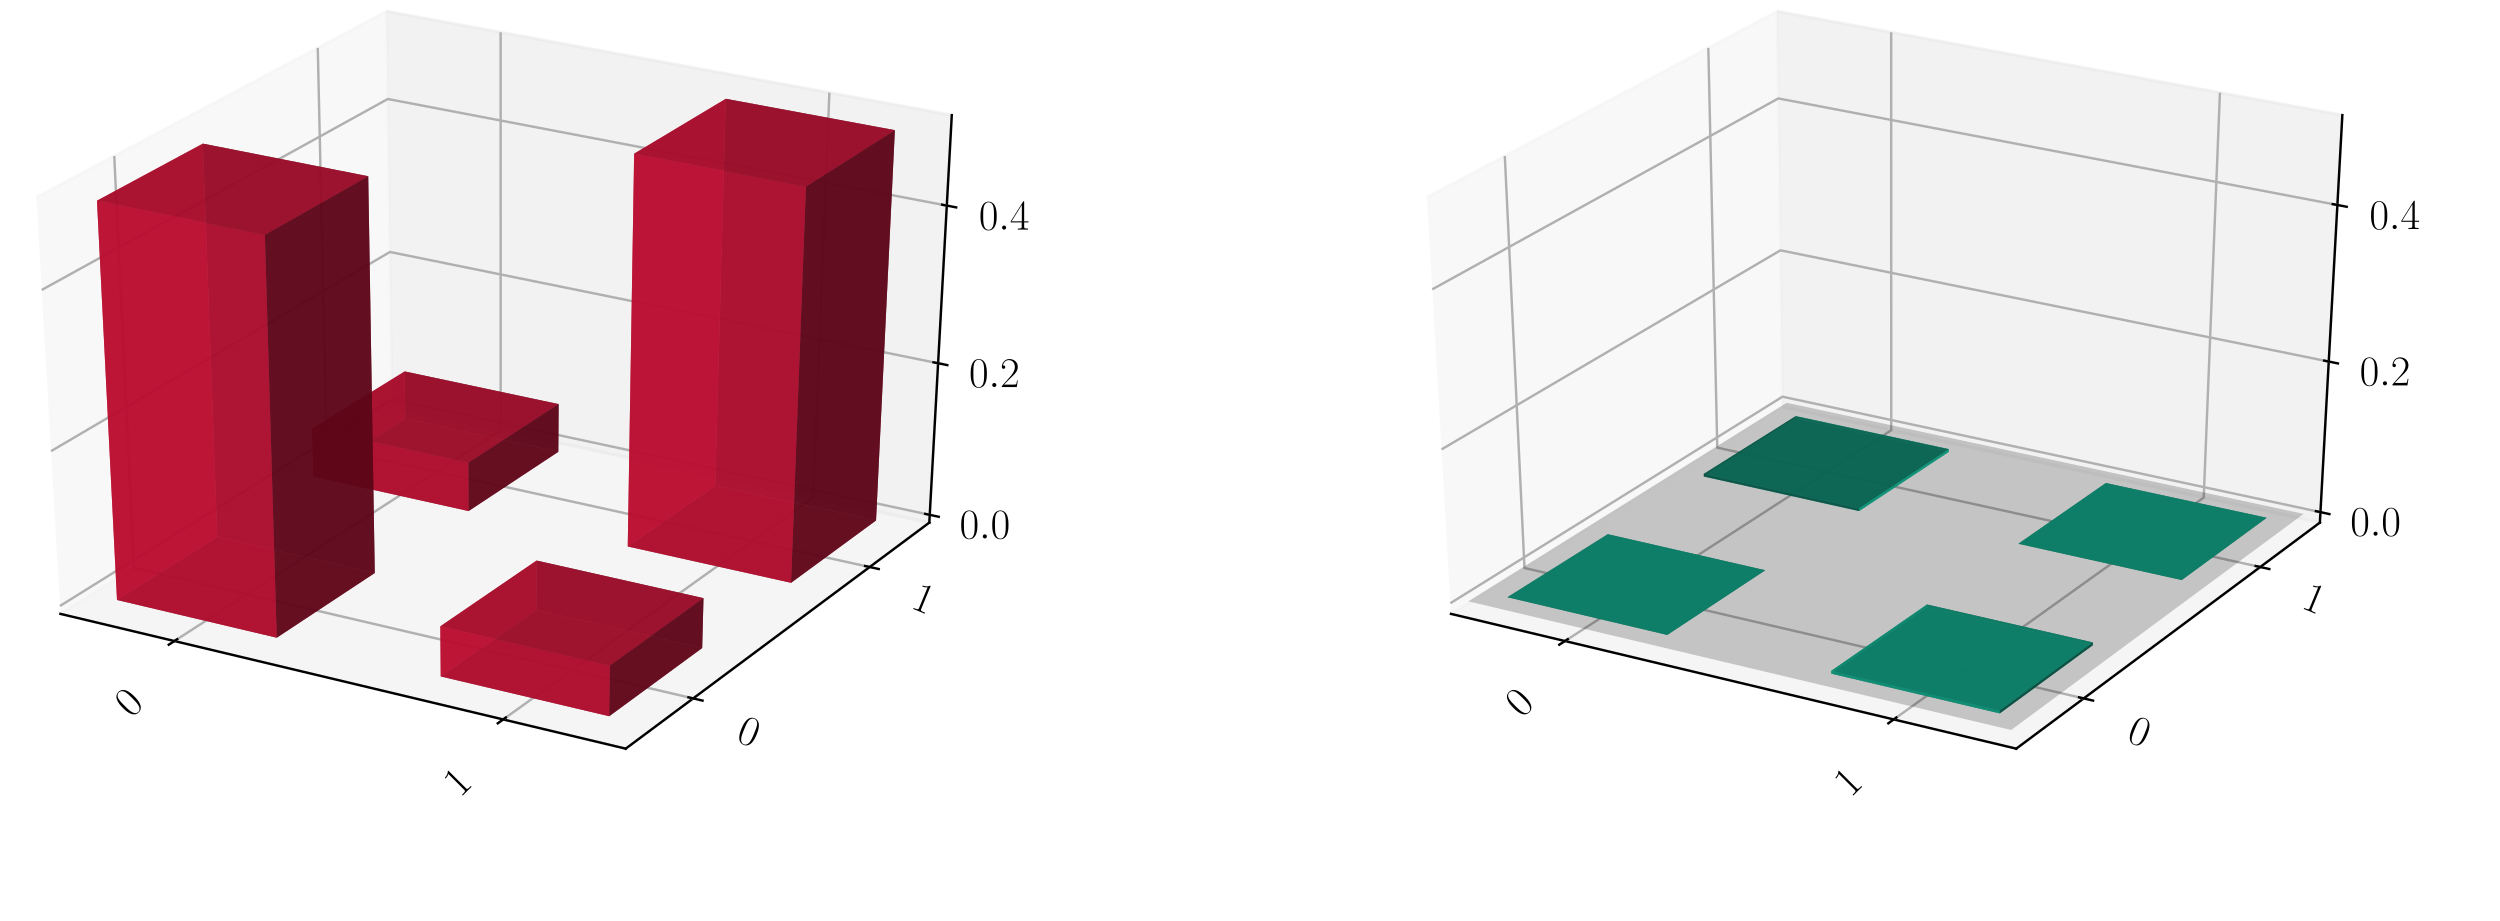 <?xml version="1.0" encoding="utf-8" standalone="no"?>
<!DOCTYPE svg PUBLIC "-//W3C//DTD SVG 1.1//EN"
  "http://www.w3.org/Graphics/SVG/1.1/DTD/svg11.dtd">
<!-- Created with matplotlib (https://matplotlib.org/) -->
<svg height="302.4pt" version="1.1" viewBox="0 0 820.8 302.4" width="820.8pt" xmlns="http://www.w3.org/2000/svg" xmlns:xlink="http://www.w3.org/1999/xlink">
 <defs>
  <style type="text/css">
*{stroke-linecap:butt;stroke-linejoin:round;}
  </style>
 </defs>
 <g id="figure_1">
  <g id="patch_1">
   <path d="M 0 302.4 
L 820.8 302.4 
L 820.8 0 
L 0 0 
z
" style="fill:#ffffff;"/>
  </g>
  <g id="patch_2">
   <path d="M -30.6 262.8 
L 349.855 262.8 
L 349.855 -14.4 
L -30.6 -14.4 
z
" style="fill:#ffffff;"/>
  </g>
  <g id="pane3d_1">
   <g id="patch_3">
    <path d="M 19.835 201.549 
L 128.723 133.585 
L 126.91 3.719 
L 11.951 64.782 
" style="fill:#f2f2f2;opacity:0.5;stroke:#f2f2f2;stroke-linejoin:miter;"/>
   </g>
  </g>
  <g id="pane3d_2">
   <g id="patch_4">
    <path d="M 128.723 133.585 
L 305.112 171.581 
L 312.492 37.799 
L 126.91 3.719 
" style="fill:#e6e6e6;opacity:0.5;stroke:#e6e6e6;stroke-linejoin:miter;"/>
   </g>
  </g>
  <g id="pane3d_3">
   <g id="patch_5">
    <path d="M 19.835 201.549 
L 205.42 245.801 
L 305.112 171.581 
L 128.723 133.585 
" style="fill:#ececec;opacity:0.5;stroke:#ececec;stroke-linejoin:miter;"/>
   </g>
  </g>
  <g id="axis3d_1">
   <g id="line2d_1">
    <path d="M 19.835 201.549 
L 205.42 245.801 
" style="fill:none;stroke:#000000;stroke-linecap:square;stroke-width:0.8;"/>
   </g>
   <g id="Line3DCollection_1">
    <path d="M 57.255 210.471 
L 164.384 141.267 
L 164.365 10.597 
" style="fill:none;stroke:#b0b0b0;stroke-width:0.8;"/>
    <path d="M 165.194 236.209 
L 266.98 163.367 
L 272.304 30.419 
" style="fill:none;stroke:#b0b0b0;stroke-width:0.8;"/>
   </g>
   <g id="xtick_1">
    <g id="line2d_2">
     <path d="M 58.178 209.875 
L 55.405 211.667 
" style="fill:none;stroke:#000000;stroke-linecap:square;stroke-width:0.8;"/>
    </g>
    <g id="text_1">
     <!-- 0 -->
     <defs>
      <path d="M 42 31.844 
C 42 37.969 41.906 48.422 37.703 56.453 
C 34 63.484 28.094 66 22.906 66 
C 18.094 66 12 63.781 8.203 56.562 
C 4.203 49.016 3.797 39.672 3.797 31.844 
C 3.797 26.109 3.906 17.375 7 9.734 
C 11.297 -0.609 19 -2 22.906 -2 
C 27.5 -2 34.5 -0.109 38.594 9.438 
C 41.594 16.375 42 24.5 42 31.844 
z
M 22.906 -0.406 
C 16.5 -0.406 12.703 5.125 11.297 12.75 
C 10.203 18.688 10.203 27.328 10.203 32.953 
C 10.203 40.688 10.203 47.109 11.5 53.234 
C 13.406 61.781 19 64.391 22.906 64.391 
C 27 64.391 32.297 61.672 34.203 53.438 
C 35.5 47.719 35.594 40.984 35.594 32.953 
C 35.594 26.422 35.594 18.375 34.406 12.453 
C 32.297 1.5 26.406 -0.406 22.906 -0.406 
z
" id="CMR17-48"/>
     </defs>
     <g transform="translate(43.116 235.943)rotate(-45)scale(0.14 -0.14)">
      <use transform="scale(0.996)" xlink:href="#CMR17-48"/>
     </g>
    </g>
   </g>
   <g id="xtick_2">
    <g id="line2d_3">
     <path d="M 166.073 235.58 
L 163.433 237.47 
" style="fill:none;stroke:#000000;stroke-linecap:square;stroke-width:0.8;"/>
    </g>
    <g id="text_2">
     <!-- 1 -->
     <defs>
      <path d="M 26.594 63.797 
C 26.594 65.891 26.5 66 25.094 66 
C 21.203 61.359 15.297 59.891 9.703 59.688 
C 9.406 59.688 8.906 59.688 8.797 59.5 
C 8.703 59.297 8.703 59.094 8.703 57 
C 11.797 57 17 57.594 21 59.984 
L 21 7.297 
C 21 3.797 20.797 2.594 12.203 2.594 
L 9.203 2.594 
L 9.203 0 
C 14 0.094 19 0.188 23.797 0.188 
C 28.594 0.188 33.594 0.094 38.406 0 
L 38.406 2.594 
L 35.406 2.594 
C 26.797 2.594 26.594 3.688 26.594 7.297 
z
" id="CMR17-49"/>
     </defs>
     <g transform="translate(151.05 262.1)rotate(-45)scale(0.14 -0.14)">
      <use transform="scale(0.996)" xlink:href="#CMR17-49"/>
     </g>
    </g>
   </g>
  </g>
  <g id="axis3d_2">
   <g id="line2d_4">
    <path d="M 305.112 171.581 
L 205.42 245.801 
" style="fill:none;stroke:#000000;stroke-linecap:square;stroke-width:0.8;"/>
   </g>
   <g id="Line3DCollection_2">
    <path d="M 37.513 51.204 
L 43.974 186.482 
L 227.578 229.304 
" style="fill:none;stroke:#b0b0b0;stroke-width:0.8;"/>
    <path d="M 104.331 15.713 
L 107.269 146.976 
L 285.522 186.165 
" style="fill:none;stroke:#b0b0b0;stroke-width:0.8;"/>
   </g>
   <g id="xtick_3">
    <g id="line2d_5">
     <path d="M 226.042 228.946 
L 230.653 230.022 
" style="fill:none;stroke:#000000;stroke-linecap:square;stroke-width:0.8;"/>
    </g>
    <g id="text_3">
     <!-- 0 -->
     <g transform="translate(241.281 243.088)rotate(-337.5)scale(0.14 -0.14)">
      <use transform="scale(0.996)" xlink:href="#CMR17-48"/>
     </g>
    </g>
   </g>
   <g id="xtick_4">
    <g id="line2d_6">
     <path d="M 284.034 185.838 
L 288.502 186.821 
" style="fill:none;stroke:#000000;stroke-linecap:square;stroke-width:0.8;"/>
    </g>
    <g id="text_4">
     <!-- 1 -->
     <g transform="translate(298.638 199.443)rotate(-337.5)scale(0.14 -0.14)">
      <use transform="scale(0.996)" xlink:href="#CMR17-49"/>
     </g>
    </g>
   </g>
  </g>
  <g id="axis3d_3">
   <g id="line2d_7">
    <path d="M 305.112 171.581 
L 312.492 37.799 
" style="fill:none;stroke:#000000;stroke-linecap:square;stroke-width:0.8;"/>
   </g>
   <g id="Line3DCollection_3">
    <path d="M 305.252 169.037 
L 128.689 131.11 
L 19.685 198.952 
" style="fill:none;stroke:#b0b0b0;stroke-width:0.8;"/>
    <path d="M 307.998 119.262 
L 128.013 82.731 
L 16.755 148.119 
" style="fill:none;stroke:#b0b0b0;stroke-width:0.8;"/>
    <path d="M 310.853 67.503 
L 127.312 32.505 
L 13.704 95.19 
" style="fill:none;stroke:#b0b0b0;stroke-width:0.8;"/>
   </g>
   <g id="xtick_5">
    <g id="line2d_8">
     <path d="M 303.779 168.72 
L 308.201 169.67 
" style="fill:none;stroke:#000000;stroke-linecap:square;stroke-width:0.8;"/>
    </g>
    <g id="text_5">
     <!-- $0.0$ -->
     <defs>
      <path d="M 18.406 4.797 
C 18.406 7.688 16 9.688 13.594 9.688 
C 10.703 9.688 8.703 7.297 8.703 4.891 
C 8.703 2 11.094 0 13.5 0 
C 16.406 0 18.406 2.391 18.406 4.797 
z
" id="CMMI12-58"/>
     </defs>
     <g transform="translate(315.055 176.782)scale(0.14 -0.14)">
      <use transform="scale(0.996)" xlink:href="#CMR17-48"/>
      <use transform="translate(45.69 0)scale(0.996)" xlink:href="#CMMI12-58"/>
      <use transform="translate(72.788 0)scale(0.996)" xlink:href="#CMR17-48"/>
     </g>
    </g>
   </g>
   <g id="xtick_6">
    <g id="line2d_9">
     <path d="M 306.495 118.957 
L 311.007 119.873 
" style="fill:none;stroke:#000000;stroke-linecap:square;stroke-width:0.8;"/>
    </g>
    <g id="text_6">
     <!-- $0.2$ -->
     <defs>
      <path d="M 41.703 15.469 
L 39.906 15.469 
C 38.906 8.391 38.094 7.188 37.703 6.594 
C 37.203 5.797 30 5.797 28.594 5.797 
L 9.406 5.797 
C 13 9.688 20 16.766 28.5 24.938 
C 34.594 30.719 41.703 37.5 41.703 47.391 
C 41.703 59.188 32.297 66 21.797 66 
C 10.797 66 4.094 56.297 4.094 47.297 
C 4.094 43.391 7 42.891 8.203 42.891 
C 9.203 42.891 12.203 43.484 12.203 46.984 
C 12.203 50.094 9.594 51 8.203 51 
C 7.594 51 7 50.891 6.594 50.688 
C 8.5 59.188 14.297 63.391 20.406 63.391 
C 29.094 63.391 34.797 56.5 34.797 47.391 
C 34.797 38.703 29.703 31.219 24 24.734 
L 4.094 2.297 
L 4.094 0 
L 39.297 0 
z
" id="CMR17-50"/>
     </defs>
     <g transform="translate(318.156 127.077)scale(0.14 -0.14)">
      <use transform="scale(0.996)" xlink:href="#CMR17-48"/>
      <use transform="translate(45.69 0)scale(0.996)" xlink:href="#CMMI12-58"/>
      <use transform="translate(72.788 0)scale(0.996)" xlink:href="#CMR17-50"/>
     </g>
    </g>
   </g>
   <g id="xtick_7">
    <g id="line2d_10">
     <path d="M 309.319 67.211 
L 313.924 68.089 
" style="fill:none;stroke:#000000;stroke-linecap:square;stroke-width:0.8;"/>
    </g>
    <g id="text_7">
     <!-- $0.4$ -->
     <defs>
      <path d="M 33.594 64.797 
C 33.594 66.891 33.5 67 31.703 67 
L 2 19.594 
L 2 17 
L 27.797 17 
L 27.797 7.188 
C 27.797 3.594 27.594 2.594 20.594 2.594 
L 18.703 2.594 
L 18.703 0 
C 21.906 0.188 27.297 0.188 30.703 0.188 
C 34.094 0.188 39.5 0.188 42.703 0 
L 42.703 2.594 
L 40.797 2.594 
C 33.797 2.594 33.594 3.594 33.594 7.188 
L 33.594 17 
L 43.797 17 
L 43.797 19.594 
L 33.594 19.594 
z
M 28.094 58.172 
L 28.094 19.594 
L 4 19.594 
z
" id="CMR17-52"/>
     </defs>
     <g transform="translate(321.38 75.395)scale(0.14 -0.14)">
      <use transform="scale(0.996)" xlink:href="#CMR17-48"/>
      <use transform="translate(45.69 0)scale(0.996)" xlink:href="#CMMI12-58"/>
      <use transform="translate(72.788 0)scale(0.996)" xlink:href="#CMR17-52"/>
     </g>
    </g>
   </g>
  </g>
  <g id="axes_1">
   <g id="Poly3DCollection_1">
    <path clip-path="url(#p7d2a7f6199)" d="M 133.052 137.476 
L 132.861 121.947 
L 183.419 132.683 
L 183.306 148.338 
z
" style="fill:#5d0618;fill-opacity:0.8;"/>
    <path clip-path="url(#p7d2a7f6199)" d="M 102.864 156.46 
L 102.483 140.712 
L 132.861 121.947 
L 133.052 137.476 
z
" style="fill:#ba0c2f;fill-opacity:0.8;"/>
    <path clip-path="url(#p7d2a7f6199)" d="M 102.864 156.46 
L 133.052 137.476 
L 183.306 148.338 
L 153.833 167.797 
z
" style="fill:#74081d;fill-opacity:0.8;"/>
    <path clip-path="url(#p7d2a7f6199)" d="M 102.483 140.712 
L 153.765 151.92 
L 183.419 132.683 
L 132.861 121.947 
z
" style="fill:#a30a29;fill-opacity:0.8;"/>
    <path clip-path="url(#p7d2a7f6199)" d="M 153.833 167.797 
L 183.306 148.338 
L 183.419 132.683 
L 153.765 151.92 
z
" style="fill:#5d0618;fill-opacity:0.8;"/>
    <path clip-path="url(#p7d2a7f6199)" d="M 102.864 156.46 
L 153.833 167.797 
L 153.765 151.92 
L 102.483 140.712 
z
" style="fill:#ba0c2f;fill-opacity:0.8;"/>
   </g>
   <g id="Poly3DCollection_2">
    <path clip-path="url(#p7d2a7f6199)" d="M 206.101 179.423 
L 234.813 159.47 
L 287.62 170.884 
L 259.718 191.35 
z
" style="fill:#74081d;fill-opacity:0.8;"/>
    <path clip-path="url(#p7d2a7f6199)" d="M 234.813 159.47 
L 238.294 32.437 
L 293.806 42.741 
L 287.62 170.884 
z
" style="fill:#5d0618;fill-opacity:0.8;"/>
    <path clip-path="url(#p7d2a7f6199)" d="M 206.101 179.423 
L 208.203 50.458 
L 238.294 32.437 
L 234.813 159.47 
z
" style="fill:#ba0c2f;fill-opacity:0.8;"/>
    <path clip-path="url(#p7d2a7f6199)" d="M 259.718 191.35 
L 287.62 170.884 
L 293.806 42.741 
L 264.612 61.249 
z
" style="fill:#5d0618;fill-opacity:0.8;"/>
    <path clip-path="url(#p7d2a7f6199)" d="M 206.101 179.423 
L 259.718 191.35 
L 264.612 61.249 
L 208.203 50.458 
z
" style="fill:#ba0c2f;fill-opacity:0.8;"/>
    <path clip-path="url(#p7d2a7f6199)" d="M 208.203 50.458 
L 264.612 61.249 
L 293.806 42.741 
L 238.294 32.437 
z
" style="fill:#a30a29;fill-opacity:0.8;"/>
   </g>
   <g id="Poly3DCollection_3">
    <path clip-path="url(#p7d2a7f6199)" d="M 176.094 200.277 
L 176.167 184.041 
L 230.971 196.381 
L 230.541 212.751 
z
" style="fill:#5d0618;fill-opacity:0.8;"/>
    <path clip-path="url(#p7d2a7f6199)" d="M 144.7 222.094 
L 144.568 205.624 
L 176.167 184.041 
L 176.094 200.277 
z
" style="fill:#ba0c2f;fill-opacity:0.8;"/>
    <path clip-path="url(#p7d2a7f6199)" d="M 144.7 222.094 
L 176.094 200.277 
L 230.541 212.751 
L 199.997 235.155 
z
" style="fill:#74081d;fill-opacity:0.8;"/>
    <path clip-path="url(#p7d2a7f6199)" d="M 144.568 205.624 
L 200.233 218.548 
L 230.971 196.381 
L 176.167 184.041 
z
" style="fill:#a30a29;fill-opacity:0.8;"/>
    <path clip-path="url(#p7d2a7f6199)" d="M 199.997 235.155 
L 230.541 212.751 
L 230.971 196.381 
L 200.233 218.548 
z
" style="fill:#5d0618;fill-opacity:0.8;"/>
    <path clip-path="url(#p7d2a7f6199)" d="M 144.7 222.094 
L 199.997 235.155 
L 200.233 218.548 
L 144.568 205.624 
z
" style="fill:#ba0c2f;fill-opacity:0.8;"/>
   </g>
   <g id="Poly3DCollection_4">
    <path clip-path="url(#p7d2a7f6199)" d="M 38.414 196.99 
L 71.347 176.279 
L 123.047 188.124 
L 90.858 209.377 
z
" style="fill:#74081d;fill-opacity:0.8;"/>
    <path clip-path="url(#p7d2a7f6199)" d="M 71.347 176.279 
L 66.597 47.153 
L 120.897 57.862 
L 123.047 188.124 
z
" style="fill:#5d0618;fill-opacity:0.8;"/>
    <path clip-path="url(#p7d2a7f6199)" d="M 38.414 196.99 
L 31.837 65.887 
L 66.597 47.153 
L 71.347 176.279 
z
" style="fill:#ba0c2f;fill-opacity:0.8;"/>
    <path clip-path="url(#p7d2a7f6199)" d="M 90.858 209.377 
L 123.047 188.124 
L 120.897 57.862 
L 86.958 77.112 
z
" style="fill:#5d0618;fill-opacity:0.8;"/>
    <path clip-path="url(#p7d2a7f6199)" d="M 38.414 196.99 
L 90.858 209.377 
L 86.958 77.112 
L 31.837 65.887 
z
" style="fill:#ba0c2f;fill-opacity:0.8;"/>
    <path clip-path="url(#p7d2a7f6199)" d="M 31.837 65.887 
L 86.958 77.112 
L 120.897 57.862 
L 66.597 47.153 
z
" style="fill:#a30a29;fill-opacity:0.8;"/>
   </g>
  </g>
  <g id="patch_6">
   <path d="M 425.945 262.8 
L 806.4 262.8 
L 806.4 -14.4 
L 425.945 -14.4 
z
" style="fill:#ffffff;"/>
  </g>
  <g id="pane3d_4">
   <g id="patch_7">
    <path d="M 476.381 201.549 
L 585.269 133.585 
L 583.456 3.719 
L 468.496 64.782 
" style="fill:#f2f2f2;opacity:0.5;stroke:#f2f2f2;stroke-linejoin:miter;"/>
   </g>
  </g>
  <g id="pane3d_5">
   <g id="patch_8">
    <path d="M 585.269 133.585 
L 761.657 171.581 
L 769.037 37.799 
L 583.456 3.719 
" style="fill:#e6e6e6;opacity:0.5;stroke:#e6e6e6;stroke-linejoin:miter;"/>
   </g>
  </g>
  <g id="pane3d_6">
   <g id="patch_9">
    <path d="M 476.381 201.549 
L 661.965 245.801 
L 761.657 171.581 
L 585.269 133.585 
" style="fill:#ececec;opacity:0.5;stroke:#ececec;stroke-linejoin:miter;"/>
   </g>
  </g>
  <g id="axis3d_4">
   <g id="line2d_11">
    <path d="M 476.381 201.549 
L 661.965 245.801 
" style="fill:none;stroke:#000000;stroke-linecap:square;stroke-width:0.8;"/>
   </g>
   <g id="Line3DCollection_4">
    <path d="M 513.8 210.471 
L 620.93 141.267 
L 620.91 10.597 
" style="fill:none;stroke:#b0b0b0;stroke-width:0.8;"/>
    <path d="M 621.74 236.209 
L 723.525 163.367 
L 728.849 30.419 
" style="fill:none;stroke:#b0b0b0;stroke-width:0.8;"/>
   </g>
   <g id="xtick_8">
    <g id="line2d_12">
     <path d="M 514.724 209.875 
L 511.95 211.667 
" style="fill:none;stroke:#000000;stroke-linecap:square;stroke-width:0.8;"/>
    </g>
    <g id="text_8">
     <!-- 0 -->
     <g transform="translate(499.662 235.943)rotate(-45)scale(0.14 -0.14)">
      <use transform="scale(0.996)" xlink:href="#CMR17-48"/>
     </g>
    </g>
   </g>
   <g id="xtick_9">
    <g id="line2d_13">
     <path d="M 622.619 235.58 
L 619.978 237.47 
" style="fill:none;stroke:#000000;stroke-linecap:square;stroke-width:0.8;"/>
    </g>
    <g id="text_9">
     <!-- 1 -->
     <g transform="translate(607.596 262.1)rotate(-45)scale(0.14 -0.14)">
      <use transform="scale(0.996)" xlink:href="#CMR17-49"/>
     </g>
    </g>
   </g>
  </g>
  <g id="axis3d_5">
   <g id="line2d_14">
    <path d="M 761.657 171.581 
L 661.965 245.801 
" style="fill:none;stroke:#000000;stroke-linecap:square;stroke-width:0.8;"/>
   </g>
   <g id="Line3DCollection_5">
    <path d="M 494.059 51.204 
L 500.519 186.482 
L 684.123 229.304 
" style="fill:none;stroke:#b0b0b0;stroke-width:0.8;"/>
    <path d="M 560.876 15.713 
L 563.814 146.976 
L 742.068 186.165 
" style="fill:none;stroke:#b0b0b0;stroke-width:0.8;"/>
   </g>
   <g id="xtick_10">
    <g id="line2d_15">
     <path d="M 682.587 228.946 
L 687.198 230.022 
" style="fill:none;stroke:#000000;stroke-linecap:square;stroke-width:0.8;"/>
    </g>
    <g id="text_10">
     <!-- 0 -->
     <g transform="translate(697.826 243.088)rotate(-337.5)scale(0.14 -0.14)">
      <use transform="scale(0.996)" xlink:href="#CMR17-48"/>
     </g>
    </g>
   </g>
   <g id="xtick_11">
    <g id="line2d_16">
     <path d="M 740.579 185.838 
L 745.047 186.821 
" style="fill:none;stroke:#000000;stroke-linecap:square;stroke-width:0.8;"/>
    </g>
    <g id="text_11">
     <!-- 1 -->
     <g transform="translate(755.184 199.443)rotate(-337.5)scale(0.14 -0.14)">
      <use transform="scale(0.996)" xlink:href="#CMR17-49"/>
     </g>
    </g>
   </g>
  </g>
  <g id="axis3d_6">
   <g id="line2d_17">
    <path d="M 761.657 171.581 
L 769.037 37.799 
" style="fill:none;stroke:#000000;stroke-linecap:square;stroke-width:0.8;"/>
   </g>
   <g id="Line3DCollection_6">
    <path d="M 761.846 168.149 
L 585.222 130.247 
L 476.179 198.046 
" style="fill:none;stroke:#b0b0b0;stroke-width:0.8;"/>
    <path d="M 764.574 118.708 
L 584.551 82.192 
L 473.268 147.552 
" style="fill:none;stroke:#b0b0b0;stroke-width:0.8;"/>
    <path d="M 767.409 67.31 
L 583.855 32.318 
L 470.238 94.992 
" style="fill:none;stroke:#b0b0b0;stroke-width:0.8;"/>
   </g>
   <g id="xtick_12">
    <g id="line2d_18">
     <path d="M 760.373 167.833 
L 764.797 168.782 
" style="fill:none;stroke:#000000;stroke-linecap:square;stroke-width:0.8;"/>
    </g>
    <g id="text_12">
     <!-- $0.0$ -->
     <g transform="translate(771.655 175.895)scale(0.14 -0.14)">
      <use transform="scale(0.996)" xlink:href="#CMR17-48"/>
      <use transform="translate(45.69 0)scale(0.996)" xlink:href="#CMMI12-58"/>
      <use transform="translate(72.788 0)scale(0.996)" xlink:href="#CMR17-48"/>
     </g>
    </g>
   </g>
   <g id="xtick_13">
    <g id="line2d_19">
     <path d="M 763.071 118.403 
L 767.583 119.318 
" style="fill:none;stroke:#000000;stroke-linecap:square;stroke-width:0.8;"/>
    </g>
    <g id="text_13">
     <!-- $0.2$ -->
     <g transform="translate(774.736 126.524)scale(0.14 -0.14)">
      <use transform="scale(0.996)" xlink:href="#CMR17-48"/>
      <use transform="translate(45.69 0)scale(0.996)" xlink:href="#CMMI12-58"/>
      <use transform="translate(72.788 0)scale(0.996)" xlink:href="#CMR17-50"/>
     </g>
    </g>
   </g>
   <g id="xtick_14">
    <g id="line2d_20">
     <path d="M 765.875 67.018 
L 770.48 67.896 
" style="fill:none;stroke:#000000;stroke-linecap:square;stroke-width:0.8;"/>
    </g>
    <g id="text_14">
     <!-- $0.4$ -->
     <g transform="translate(777.938 75.202)scale(0.14 -0.14)">
      <use transform="scale(0.996)" xlink:href="#CMR17-48"/>
      <use transform="translate(45.69 0)scale(0.996)" xlink:href="#CMMI12-58"/>
      <use transform="translate(72.788 0)scale(0.996)" xlink:href="#CMR17-52"/>
     </g>
    </g>
   </g>
  </g>
  <g id="axes_2">
   <g id="Poly3DCollection_5">
    <path clip-path="url(#p11432dbf67)" d="M 589.587 136.608 
L 589.597 137.476 
L 639.851 148.338 
L 639.858 147.463 
z
" style="fill:#0cba97;fill-opacity:0.8;"/>
    <path clip-path="url(#p11432dbf67)" d="M 559.388 155.58 
L 559.409 156.46 
L 589.597 137.476 
L 589.587 136.608 
z
" style="fill:#065d4c;fill-opacity:0.8;"/>
    <path clip-path="url(#p11432dbf67)" d="M 559.409 156.46 
L 610.378 167.797 
L 639.851 148.338 
L 589.597 137.476 
z
" style="fill:#0aa384;fill-opacity:0.8;"/>
    <path clip-path="url(#p11432dbf67)" d="M 559.388 155.58 
L 589.587 136.608 
L 639.858 147.463 
L 610.375 166.91 
z
" style="fill:#08745e;fill-opacity:0.8;"/>
    <path clip-path="url(#p11432dbf67)" d="M 610.375 166.91 
L 639.858 147.463 
L 639.851 148.338 
L 610.378 167.797 
z
" style="fill:#0cba97;fill-opacity:0.8;"/>
    <path clip-path="url(#p11432dbf67)" d="M 559.388 155.58 
L 610.375 166.91 
L 610.378 167.797 
L 559.409 156.46 
z
" style="fill:#065d4c;fill-opacity:0.8;"/>
   </g>
   <g id="Poly3DCollection_6">
    <path clip-path="url(#p11432dbf67)" d="M 691.382 158.588 
L 691.382 158.588 
L 744.209 169.995 
L 744.209 169.995 
z
" style="fill:#065d4c;fill-opacity:0.8;"/>
    <path clip-path="url(#p11432dbf67)" d="M 662.661 178.529 
L 662.661 178.529 
L 691.382 158.588 
L 691.382 158.588 
z
" style="fill:#065d4c;fill-opacity:0.8;"/>
    <path clip-path="url(#p11432dbf67)" d="M 662.661 178.529 
L 691.382 158.588 
L 744.209 169.995 
L 716.298 190.448 
z
" style="fill:#08745e;fill-opacity:0.8;"/>
    <path clip-path="url(#p11432dbf67)" d="M 662.661 178.529 
L 716.298 190.448 
L 744.209 169.995 
L 691.382 158.588 
z
" style="fill:#0aa384;fill-opacity:0.8;"/>
    <path clip-path="url(#p11432dbf67)" d="M 716.298 190.448 
L 744.209 169.995 
L 744.209 169.995 
L 716.298 190.448 
z
" style="fill:#065d4c;fill-opacity:0.8;"/>
    <path clip-path="url(#p11432dbf67)" d="M 662.661 178.529 
L 716.298 190.448 
L 716.298 190.448 
L 662.661 178.529 
z
" style="fill:#065d4c;fill-opacity:0.8;"/>
   </g>
   <g id="Poly3DCollection_7">
    <path clip-path="url(#p11432dbf67)" d="M 527.86 175.387 
L 527.86 175.387 
L 579.577 187.224 
L 579.577 187.224 
z
" style="fill:#065d4c;fill-opacity:0.8;"/>
    <path clip-path="url(#p11432dbf67)" d="M 494.914 196.085 
L 494.914 196.085 
L 527.86 175.387 
L 527.86 175.387 
z
" style="fill:#065d4c;fill-opacity:0.8;"/>
    <path clip-path="url(#p11432dbf67)" d="M 494.914 196.085 
L 527.86 175.387 
L 579.577 187.224 
L 547.377 208.464 
z
" style="fill:#08745e;fill-opacity:0.8;"/>
    <path clip-path="url(#p11432dbf67)" d="M 494.914 196.085 
L 547.377 208.464 
L 579.577 187.224 
L 527.86 175.387 
z
" style="fill:#0aa384;fill-opacity:0.8;"/>
    <path clip-path="url(#p11432dbf67)" d="M 547.377 208.464 
L 579.577 187.224 
L 579.577 187.224 
L 547.377 208.464 
z
" style="fill:#065d4c;fill-opacity:0.8;"/>
    <path clip-path="url(#p11432dbf67)" d="M 494.914 196.085 
L 547.377 208.464 
L 547.377 208.464 
L 494.914 196.085 
z
" style="fill:#065d4c;fill-opacity:0.8;"/>
   </g>
   <g id="Poly3DCollection_8">
    <path clip-path="url(#p11432dbf67)" d="M 632.643 199.37 
L 632.647 198.463 
L 687.134 210.922 
L 687.11 211.837 
z
" style="fill:#065d4c;fill-opacity:0.8;"/>
    <path clip-path="url(#p11432dbf67)" d="M 601.238 221.174 
L 601.231 220.254 
L 632.647 198.463 
L 632.643 199.37 
z
" style="fill:#0cba97;fill-opacity:0.8;"/>
    <path clip-path="url(#p11432dbf67)" d="M 601.238 221.174 
L 632.643 199.37 
L 687.11 211.837 
L 656.556 234.227 
z
" style="fill:#08745e;fill-opacity:0.8;"/>
    <path clip-path="url(#p11432dbf67)" d="M 601.231 220.254 
L 656.569 233.299 
L 687.134 210.922 
L 632.647 198.463 
z
" style="fill:#0aa384;fill-opacity:0.8;"/>
    <path clip-path="url(#p11432dbf67)" d="M 656.556 234.227 
L 687.11 211.837 
L 687.134 210.922 
L 656.569 233.299 
z
" style="fill:#065d4c;fill-opacity:0.8;"/>
    <path clip-path="url(#p11432dbf67)" d="M 601.238 221.174 
L 656.556 234.227 
L 656.569 233.299 
L 601.231 220.254 
z
" style="fill:#0cba97;fill-opacity:0.8;"/>
   </g>
   <g id="Poly3DCollection_9">
    <path clip-path="url(#p11432dbf67)" d="M 482.075 197.429 
L 660.296 239.679 
L 756.311 168.728 
L 586.587 132.236 
z
" style="fill-opacity:0.2;"/>
   </g>
  </g>
 </g>
 <defs>
  <clipPath id="p7d2a7f6199">
   <rect height="277.2" width="380.455" x="-30.6" y="-14.4"/>
  </clipPath>
  <clipPath id="p11432dbf67">
   <rect height="277.2" width="380.455" x="425.945" y="-14.4"/>
  </clipPath>
 </defs>
</svg>
